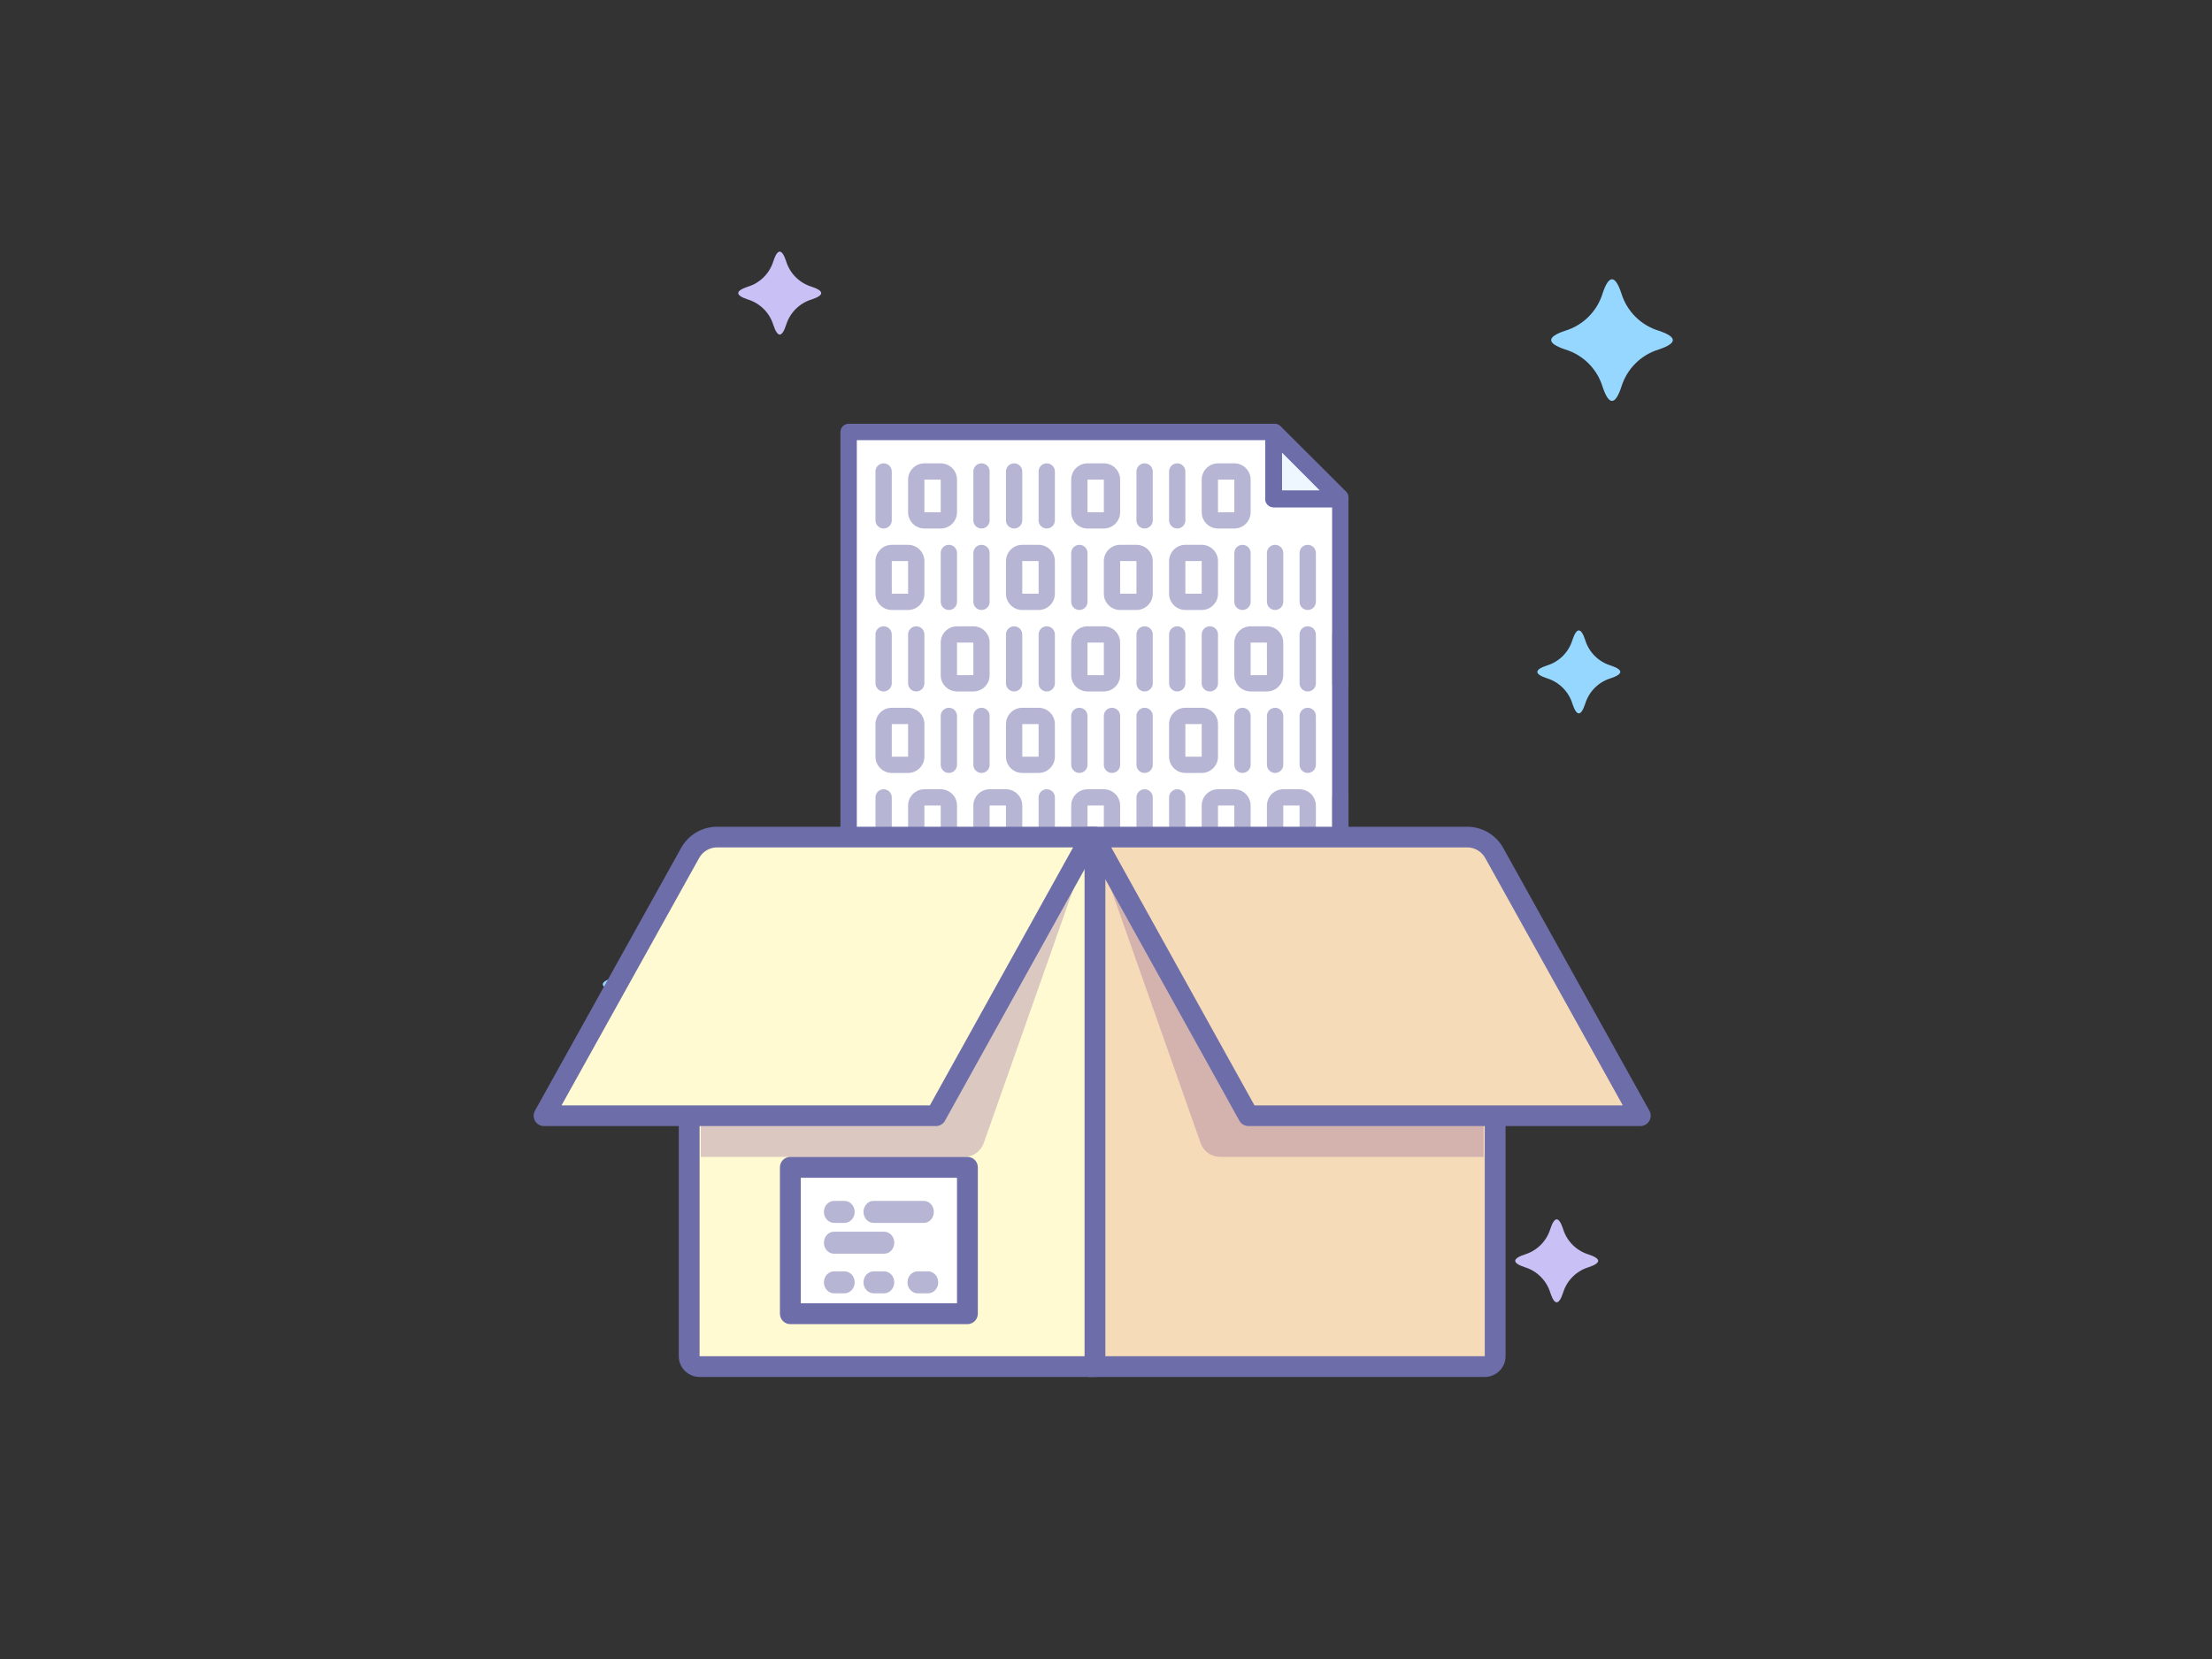 <?xml version="1.0" encoding="UTF-8"?>
<svg width="800px" height="600px" viewBox="0 0 800 600" version="1.1" xmlns="http://www.w3.org/2000/svg" xmlns:xlink="http://www.w3.org/1999/xlink">
    <rect x="0" y="0" width="800" height="600" fill="#333333" stroke="none"/>
    <title>Artboard</title>
    <g id="Artboard" stroke="none" stroke-width="1" fill="none" fill-rule="evenodd">
        <g id="package" transform="translate(166, 48)" fill-rule="nonzero">
            <path d="M420.385,58.077 C422.359,64.564 427.436,69.641 433.923,71.615 C440.692,73.872 440.692,76.128 433.923,78.385 C427.436,80.359 422.359,85.436 420.385,91.923 C418.128,98.692 415.872,98.692 413.615,91.923 C411.641,85.436 406.564,80.359 400.077,78.385 C393.308,76.128 393.308,73.872 400.077,71.615 C406.564,69.641 411.641,64.564 413.615,58.077 C415.872,51.308 418.128,51.308 420.385,58.077 Z" id="Path" fill="#96D7FF"></path>
            <path d="M118.308,46.462 C119.654,50.885 123.115,54.346 127.538,55.692 C132.154,57.231 132.154,58.769 127.538,60.308 C123.115,61.654 119.654,65.115 118.308,69.538 C116.769,74.154 115.231,74.154 113.692,69.538 C112.346,65.115 108.885,61.654 104.462,60.308 C99.846,58.769 99.846,57.231 104.462,55.692 C108.885,54.346 112.346,50.885 113.692,46.462 C115.231,41.846 116.769,41.846 118.308,46.462 Z" id="Path" fill="#C9C1F5"></path>
            <path d="M407.308,183.462 C408.654,187.885 412.115,191.346 416.538,192.692 C421.154,194.231 421.154,195.769 416.538,197.308 C412.115,198.654 408.654,202.115 407.308,206.538 C405.769,211.154 404.231,211.154 402.692,206.538 C401.346,202.115 397.885,198.654 393.462,197.308 C388.846,195.769 388.846,194.231 393.462,192.692 C397.885,191.346 401.346,187.885 402.692,183.462 C404.231,178.846 405.769,178.846 407.308,183.462 Z" id="Path" fill="#96D7FF"></path>
            <path d="M69.308,296.462 C70.654,300.885 74.115,304.346 78.538,305.692 C83.154,307.231 83.154,308.769 78.538,310.308 C74.115,311.654 70.654,315.115 69.308,319.538 C67.769,324.154 66.231,324.154 64.692,319.538 C63.346,315.115 59.885,311.654 55.462,310.308 C50.846,308.769 50.846,307.231 55.462,305.692 C59.885,304.346 63.346,300.885 64.692,296.462 C66.231,291.846 67.769,291.846 69.308,296.462 Z" id="Path" fill="#96D7FF"></path>
            <path d="M399.308,396.462 C400.654,400.885 404.115,404.346 408.538,405.692 C413.154,407.231 413.154,408.769 408.538,410.308 C404.115,411.654 400.654,415.115 399.308,419.538 C397.769,424.154 396.231,424.154 394.692,419.538 C393.346,415.115 389.885,411.654 385.462,410.308 C380.846,408.769 380.846,407.231 385.462,405.692 C389.885,404.346 393.346,400.885 394.692,396.462 C396.231,391.846 397.769,391.846 399.308,396.462 Z" id="Path" fill="#C9C1F5"></path>
            <g id="code" transform="translate(54, 56)">
                <polygon id="Path" fill="#FFFFFF" points="264.535 301.964 264.535 76.21 241.091 52.446 88.706 52.446 88.706 301.964"></polygon>
                <path d="M264.739,303.554 L86.918,303.554 C86.132,303.554 85.378,303.242 84.822,302.688 C84.266,302.133 83.954,301.381 83.954,300.597 L83.954,52.225 C83.954,51.44 84.266,50.688 84.822,50.134 C85.378,49.579 86.132,49.268 86.918,49.268 L241.03,49.268 C241.816,49.268 242.569,49.579 243.125,50.134 L266.835,73.789 C267.39,74.343 267.703,75.095 267.703,75.879 L267.703,300.597 C267.703,301.381 267.391,302.133 266.835,302.688 C266.279,303.242 265.525,303.554 264.739,303.554 L264.739,303.554 Z M89.882,297.64 L261.776,297.64 L261.776,77.103 L239.803,55.181 L89.882,55.181 L89.882,297.64 Z" id="Shape" fill="#6D6DAA"></path>
                <polygon id="Path" fill="#EEF6FF" points="266.119 77.875 242.358 77.875 242.358 54.036"></polygon>
                <path d="M264.693,79.464 L240.616,79.464 C239.818,79.464 239.052,79.146 238.487,78.58 C237.923,78.014 237.606,77.246 237.606,76.445 L237.606,52.287 C237.606,51.066 238.339,49.965 239.464,49.498 C240.589,49.03 241.883,49.289 242.744,50.152 L266.821,74.31 C267.682,75.173 267.94,76.472 267.474,77.6 C267.008,78.729 265.911,79.464 264.693,79.464 Z M243.626,73.425 L257.428,73.425 L243.626,59.577 L243.626,73.425 Z" id="Shape" fill="#6D6DAA"></path>
                <path d="M264.693,79.464 L240.616,79.464 C239.818,79.464 239.052,79.146 238.487,78.58 C237.923,78.014 237.606,77.246 237.606,76.445 L237.606,52.287 C237.606,51.066 238.339,49.965 239.464,49.498 C240.589,49.03 241.883,49.289 242.744,50.152 L266.821,74.31 C267.682,75.173 267.94,76.472 267.474,77.6 C267.008,78.729 265.911,79.464 264.693,79.464 Z M243.626,73.425 L257.428,73.425 L243.626,59.577 L243.626,73.425 Z" id="Shape" fill="#6D6DAA"></path>
                <g id="Group" opacity="0.5" transform="translate(96.626, 63.571)" fill="#6D6DAA">
                    <path d="M23.597,23.574 L17.698,23.574 C14.441,23.571 11.802,20.934 11.798,17.681 L11.798,5.894 C11.802,2.64 14.441,0.004 17.698,0 L23.597,0 C26.853,0.004 29.492,2.64 29.496,5.894 L29.496,17.681 C29.492,20.934 26.853,23.571 23.597,23.574 Z M17.698,5.894 L17.698,17.681 L23.6,17.681 L23.597,5.894 L17.698,5.894 Z" id="Shape"></path>
                    <path d="M2.95,23.574 C2.167,23.574 1.417,23.264 0.864,22.712 C0.31,22.159 -0,21.409 -9.98927065e-08,20.628 L-9.98927065e-08,2.947 C-9.98927065e-08,1.319 1.321,0 2.95,0 C4.579,0 5.899,1.319 5.899,2.947 L5.899,20.628 C5.899,21.409 5.589,22.159 5.035,22.712 C4.482,23.264 3.732,23.574 2.95,23.574 L2.95,23.574 Z" id="Path"></path>
                    <path d="M38.345,23.574 C37.562,23.574 36.812,23.264 36.259,22.712 C35.706,22.159 35.395,21.409 35.395,20.628 L35.395,2.947 C35.395,1.319 36.716,0 38.345,0 C39.974,0 41.294,1.319 41.294,2.947 L41.294,20.628 C41.295,21.409 40.984,22.159 40.431,22.712 C39.877,23.264 39.127,23.574 38.345,23.574 L38.345,23.574 Z" id="Path"></path>
                    <path d="M50.143,23.574 C49.361,23.574 48.61,23.264 48.057,22.712 C47.504,22.159 47.193,21.409 47.193,20.628 L47.193,2.947 C47.193,1.319 48.514,0 50.143,0 C51.772,0 53.093,1.319 53.093,2.947 L53.093,20.628 C53.093,21.409 52.782,22.159 52.229,22.712 C51.676,23.264 50.925,23.574 50.143,23.574 L50.143,23.574 Z" id="Path"></path>
                    <path d="M61.941,23.574 C61.159,23.574 60.409,23.264 59.856,22.712 C59.302,22.159 58.992,21.409 58.992,20.628 L58.992,2.947 C58.992,1.319 60.312,0 61.941,0 C63.57,0 64.891,1.319 64.891,2.947 L64.891,20.628 C64.891,21.409 64.581,22.159 64.027,22.712 C63.474,23.264 62.724,23.574 61.941,23.574 L61.941,23.574 Z" id="Path"></path>
                    <path d="M82.589,23.574 L76.689,23.574 C73.433,23.571 70.794,20.934 70.79,17.681 L70.79,5.894 C70.794,2.64 73.433,0.004 76.689,0 L82.589,0 C85.845,0.004 88.484,2.64 88.488,5.894 L88.488,17.681 C88.484,20.934 85.845,23.571 82.589,23.574 Z M76.689,5.894 L76.689,17.681 L82.592,17.681 L82.589,5.894 L76.689,5.894 Z" id="Shape"></path>
                    <path d="M97.337,23.574 C96.554,23.574 95.804,23.264 95.251,22.712 C94.697,22.159 94.387,21.409 94.387,20.628 L94.387,2.947 C94.387,1.319 95.708,0 97.337,0 C98.966,0 100.286,1.319 100.286,2.947 L100.286,20.628 C100.286,21.409 99.976,22.159 99.422,22.712 C98.869,23.264 98.119,23.574 97.337,23.574 L97.337,23.574 Z" id="Path"></path>
                    <path d="M11.798,53.042 L5.899,53.042 C2.643,53.039 0.004,50.402 0,47.149 L0,35.362 C0.004,32.108 2.643,29.472 5.899,29.468 L11.798,29.468 C15.055,29.472 17.694,32.108 17.698,35.362 L17.698,47.149 C17.694,50.402 15.055,53.039 11.798,53.042 L11.798,53.042 Z M5.899,35.362 L5.899,47.149 L11.801,47.149 L11.798,35.362 L5.899,35.362 Z" id="Shape"></path>
                    <path d="M26.546,53.042 C25.764,53.042 25.014,52.732 24.46,52.18 C23.907,51.627 23.597,50.877 23.597,50.096 L23.597,32.415 C23.597,30.787 24.917,29.468 26.546,29.468 C28.175,29.468 29.496,30.787 29.496,32.415 L29.496,50.096 C29.496,50.877 29.185,51.627 28.632,52.18 C28.079,52.732 27.329,53.042 26.546,53.042 L26.546,53.042 Z" id="Path"></path>
                    <path d="M73.74,53.042 C72.957,53.042 72.207,52.732 71.654,52.18 C71.101,51.627 70.79,50.877 70.79,50.096 L70.79,32.415 C70.79,30.787 72.111,29.468 73.74,29.468 C75.369,29.468 76.689,30.787 76.689,32.415 L76.689,50.096 C76.69,50.877 76.379,51.627 75.826,52.18 C75.273,52.732 74.522,53.042 73.74,53.042 L73.74,53.042 Z" id="Path"></path>
                    <path d="M58.992,53.042 L53.093,53.042 C49.836,53.039 47.197,50.402 47.193,47.149 L47.193,35.362 C47.197,32.108 49.836,29.472 53.093,29.468 L58.992,29.468 C62.248,29.472 64.887,32.108 64.891,35.362 L64.891,47.149 C64.887,50.402 62.248,53.039 58.992,53.042 L58.992,53.042 Z M53.093,35.362 L53.093,47.149 L58.995,47.149 L58.992,35.362 L53.093,35.362 Z" id="Shape"></path>
                    <path d="M94.387,53.042 L88.488,53.042 C85.231,53.039 82.592,50.402 82.589,47.149 L82.589,35.362 C82.592,32.108 85.231,29.472 88.488,29.468 L94.387,29.468 C97.643,29.472 100.282,32.108 100.286,35.362 L100.286,47.149 C100.282,50.402 97.643,53.039 94.387,53.042 L94.387,53.042 Z M88.488,35.362 L88.488,47.149 L94.39,47.149 L94.387,35.362 L88.488,35.362 Z" id="Shape"></path>
                    <path d="M38.345,53.042 C37.562,53.042 36.812,52.732 36.259,52.18 C35.706,51.627 35.395,50.877 35.395,50.096 L35.395,32.415 C35.395,30.787 36.716,29.468 38.345,29.468 C39.974,29.468 41.294,30.787 41.294,32.415 L41.294,50.096 C41.295,50.877 40.984,51.627 40.431,52.18 C39.877,52.732 39.127,53.042 38.345,53.042 L38.345,53.042 Z" id="Path"></path>
                    <path d="M2.95,82.51 C2.167,82.51 1.417,82.2 0.864,81.648 C0.31,81.095 -0,80.345 -9.98927065e-08,79.564 L-9.98927065e-08,61.883 C-9.98927065e-08,60.255 1.321,58.936 2.95,58.936 C4.579,58.936 5.899,60.255 5.899,61.883 L5.899,79.564 C5.899,80.345 5.589,81.095 5.035,81.648 C4.482,82.2 3.732,82.51 2.95,82.51 Z" id="Path"></path>
                    <path d="M14.748,82.51 C13.966,82.51 13.215,82.2 12.662,81.648 C12.109,81.095 11.798,80.345 11.798,79.564 L11.798,61.883 C11.798,60.255 13.119,58.936 14.748,58.936 C16.377,58.936 17.698,60.255 17.698,61.883 L17.698,79.564 C17.698,80.345 17.387,81.095 16.834,81.648 C16.281,82.2 15.53,82.51 14.748,82.51 L14.748,82.51 Z" id="Path"></path>
                    <path d="M61.941,82.51 C61.159,82.51 60.409,82.2 59.856,81.648 C59.302,81.095 58.992,80.345 58.992,79.564 L58.992,61.883 C58.992,60.255 60.312,58.936 61.941,58.936 C63.57,58.936 64.891,60.255 64.891,61.883 L64.891,79.564 C64.891,80.345 64.581,81.095 64.027,81.648 C63.474,82.2 62.724,82.51 61.941,82.51 Z" id="Path"></path>
                    <path d="M97.337,82.51 C96.554,82.51 95.804,82.2 95.251,81.648 C94.697,81.095 94.387,80.345 94.387,79.564 L94.387,61.883 C94.387,60.255 95.708,58.936 97.337,58.936 C98.966,58.936 100.286,60.255 100.286,61.883 L100.286,79.564 C100.286,80.345 99.976,81.095 99.422,81.648 C98.869,82.2 98.119,82.51 97.337,82.51 Z" id="Path"></path>
                    <path d="M35.395,82.51 L29.496,82.51 C26.239,82.507 23.6,79.87 23.597,76.617 L23.597,64.83 C23.6,61.576 26.239,58.94 29.496,58.936 L35.395,58.936 C38.652,58.94 41.291,61.576 41.294,64.83 L41.294,76.617 C41.291,79.87 38.652,82.507 35.395,82.51 Z M29.496,64.83 L29.496,76.617 L35.398,76.617 L35.395,64.83 L29.496,64.83 Z" id="Shape"></path>
                    <path d="M82.589,82.51 L76.689,82.51 C73.433,82.507 70.794,79.87 70.79,76.617 L70.79,64.83 C70.794,61.576 73.433,58.94 76.689,58.936 L82.589,58.936 C85.845,58.94 88.484,61.576 88.488,64.83 L88.488,76.617 C88.484,79.87 85.845,82.507 82.589,82.51 Z M76.689,64.83 L76.689,76.617 L82.592,76.617 L82.589,64.83 L76.689,64.83 Z" id="Shape"></path>
                    <path d="M50.143,82.51 C49.361,82.51 48.61,82.2 48.057,81.648 C47.504,81.095 47.193,80.345 47.193,79.564 L47.193,61.883 C47.193,60.255 48.514,58.936 50.143,58.936 C51.772,58.936 53.093,60.255 53.093,61.883 L53.093,79.564 C53.093,80.345 52.782,81.095 52.229,81.648 C51.676,82.2 50.925,82.51 50.143,82.51 Z" id="Path"></path>
                    <path d="M129.782,23.574 L123.883,23.574 C120.626,23.571 117.987,20.934 117.984,17.681 L117.984,5.894 C117.987,2.64 120.626,0.004 123.883,0 L129.782,0 C133.039,0.004 135.678,2.64 135.681,5.894 L135.681,17.681 C135.678,20.934 133.039,23.571 129.782,23.574 Z M123.883,5.894 L123.883,17.681 L129.785,17.681 L129.782,5.894 L123.883,5.894 Z" id="Shape"></path>
                    <path d="M109.135,23.574 C108.353,23.574 107.602,23.264 107.049,22.712 C106.496,22.159 106.185,21.409 106.185,20.628 L106.185,2.947 C106.185,1.319 107.506,0 109.135,0 C110.764,0 112.085,1.319 112.085,2.947 L112.085,20.628 C112.085,21.409 111.774,22.159 111.221,22.712 C110.668,23.264 109.917,23.574 109.135,23.574 L109.135,23.574 Z" id="Path"></path>
                    <path d="M117.984,53.042 L112.085,53.042 C108.828,53.039 106.189,50.402 106.185,47.149 L106.185,35.362 C106.189,32.108 108.828,29.472 112.085,29.468 L117.984,29.468 C121.24,29.472 123.879,32.108 123.883,35.362 L123.883,47.149 C123.879,50.402 121.24,53.039 117.984,53.042 L117.984,53.042 Z M112.085,35.362 L112.085,47.149 L117.987,47.149 L117.984,35.362 L112.085,35.362 Z" id="Shape"></path>
                    <path d="M132.732,53.042 C131.949,53.042 131.199,52.732 130.646,52.18 C130.093,51.627 129.782,50.877 129.782,50.096 L129.782,32.415 C129.782,30.787 131.103,29.468 132.732,29.468 C134.361,29.468 135.681,30.787 135.681,32.415 L135.681,50.096 C135.681,50.877 135.371,51.627 134.818,52.18 C134.264,52.732 133.514,53.042 132.732,53.042 L132.732,53.042 Z" id="Path"></path>
                    <path d="M144.53,53.042 C143.748,53.042 142.997,52.732 142.444,52.18 C141.891,51.627 141.58,50.877 141.58,50.096 L141.58,32.415 C141.58,30.787 142.901,29.468 144.53,29.468 C146.159,29.468 147.48,30.787 147.48,32.415 L147.48,50.096 C147.48,50.877 147.169,51.627 146.616,52.18 C146.063,52.732 145.312,53.042 144.53,53.042 L144.53,53.042 Z" id="Path"></path>
                    <path d="M156.328,53.042 C155.546,53.042 154.796,52.732 154.243,52.18 C153.689,51.627 153.379,50.877 153.379,50.096 L153.379,32.415 C153.379,30.787 154.699,29.468 156.328,29.468 C157.957,29.468 159.278,30.787 159.278,32.415 L159.278,50.096 C159.278,50.877 158.968,51.627 158.414,52.18 C157.861,52.732 157.111,53.042 156.328,53.042 L156.328,53.042 Z" id="Path"></path>
                    <path d="M109.135,82.51 C108.353,82.51 107.602,82.2 107.049,81.648 C106.496,81.095 106.185,80.345 106.185,79.564 L106.185,61.883 C106.185,60.255 107.506,58.936 109.135,58.936 C110.764,58.936 112.085,60.255 112.085,61.883 L112.085,79.564 C112.085,80.345 111.774,81.095 111.221,81.648 C110.668,82.2 109.917,82.51 109.135,82.51 Z" id="Path"></path>
                    <path d="M120.933,82.51 C120.151,82.51 119.401,82.2 118.847,81.648 C118.294,81.095 117.984,80.345 117.984,79.564 L117.984,61.883 C117.984,60.255 119.304,58.936 120.933,58.936 C122.562,58.936 123.883,60.255 123.883,61.883 L123.883,79.564 C123.883,80.345 123.572,81.095 123.019,81.648 C122.466,82.2 121.716,82.51 120.933,82.51 Z" id="Path"></path>
                    <path d="M168.127,82.51 C167.344,82.51 166.594,82.2 166.041,81.648 C165.488,81.095 165.177,80.345 165.177,79.564 L165.177,61.883 C165.177,60.255 166.498,58.936 168.127,58.936 C169.756,58.936 171.076,60.255 171.076,61.883 L171.076,79.564 C171.077,80.345 170.766,81.095 170.213,81.648 C169.66,82.2 168.909,82.51 168.127,82.51 Z" id="Path"></path>
                    <path d="M141.58,82.51 L135.681,82.51 C132.425,82.507 129.786,79.87 129.782,76.617 L129.782,64.83 C129.786,61.576 132.425,58.94 135.681,58.936 L141.58,58.936 C144.837,58.94 147.476,61.576 147.48,64.83 L147.48,76.617 C147.476,79.87 144.837,82.507 141.58,82.51 Z M135.681,64.83 L135.681,76.617 L141.583,76.617 L141.58,64.83 L135.681,64.83 Z" id="Shape"></path>
                    <path d="M156.328,82.51 C155.546,82.51 154.796,82.2 154.243,81.648 C153.689,81.095 153.379,80.345 153.379,79.564 L153.379,61.883 C153.379,60.255 154.699,58.936 156.328,58.936 C157.957,58.936 159.278,60.255 159.278,61.883 L159.278,79.564 C159.278,80.345 158.968,81.095 158.414,81.648 C157.861,82.2 157.111,82.51 156.328,82.51 Z" id="Path"></path>
                    <path d="M156.328,111.978 C155.546,111.978 154.796,111.668 154.243,111.116 C153.689,110.563 153.379,109.813 153.379,109.032 L153.379,91.351 C153.379,89.723 154.699,88.404 156.328,88.404 C157.957,88.404 159.278,89.723 159.278,91.351 L159.278,109.032 C159.278,109.813 158.968,110.563 158.414,111.116 C157.861,111.668 157.111,111.978 156.328,111.978 Z" id="Path"></path>
                    <path d="M144.53,111.978 C143.748,111.978 142.997,111.668 142.444,111.116 C141.891,110.563 141.58,109.813 141.58,109.032 L141.58,91.351 C141.58,89.723 142.901,88.404 144.53,88.404 C146.159,88.404 147.48,89.723 147.48,91.351 L147.48,109.032 C147.48,109.813 147.169,110.563 146.616,111.116 C146.063,111.668 145.312,111.978 144.53,111.978 L144.53,111.978 Z" id="Path"></path>
                    <path d="M168.127,141.446 C167.344,141.446 166.594,141.136 166.041,140.584 C165.488,140.031 165.177,139.281 165.177,138.5 L165.177,120.819 C165.177,119.191 166.498,117.872 168.127,117.872 C169.756,117.872 171.076,119.191 171.076,120.819 L171.076,138.5 C171.077,139.281 170.766,140.031 170.213,140.584 C169.66,141.136 168.909,141.446 168.127,141.446 Z" id="Path"></path>
                    <path d="M153.379,141.446 L147.48,141.446 C144.223,141.443 141.584,138.806 141.58,135.553 L141.58,123.766 C141.584,120.512 144.223,117.876 147.48,117.872 L153.379,117.872 C156.635,117.876 159.274,120.512 159.278,123.766 L159.278,135.553 C159.274,138.806 156.635,141.443 153.379,141.446 L153.379,141.446 Z M147.48,123.766 L147.48,135.553 L153.379,135.553 L153.379,123.766 L147.48,123.766 Z" id="Shape"></path>
                    <path d="M117.984,111.978 L112.085,111.978 C108.828,111.975 106.189,109.338 106.185,106.085 L106.185,94.298 C106.189,91.044 108.828,88.408 112.085,88.404 L117.984,88.404 C121.24,88.408 123.879,91.044 123.883,94.298 L123.883,106.085 C123.879,109.338 121.24,111.975 117.984,111.978 Z M112.085,94.298 L112.085,106.085 L117.984,106.085 L117.984,94.298 L112.085,94.298 Z" id="Shape"></path>
                    <path d="M132.732,111.978 C131.949,111.978 131.199,111.668 130.646,111.116 C130.093,110.563 129.782,109.813 129.782,109.032 L129.782,91.351 C129.782,89.723 131.103,88.404 132.732,88.404 C134.361,88.404 135.681,89.723 135.681,91.351 L135.681,109.032 C135.681,109.813 135.371,110.563 134.818,111.116 C134.264,111.668 133.514,111.978 132.732,111.978 Z" id="Path"></path>
                    <path d="M97.337,111.978 C96.554,111.978 95.804,111.668 95.251,111.116 C94.697,110.563 94.387,109.813 94.387,109.032 L94.387,91.351 C94.387,89.723 95.708,88.404 97.337,88.404 C98.966,88.404 100.286,89.723 100.286,91.351 L100.286,109.032 C100.286,109.813 99.976,110.563 99.422,111.116 C98.869,111.668 98.119,111.978 97.337,111.978 Z" id="Path"></path>
                    <path d="M85.538,111.978 C84.756,111.978 84.005,111.668 83.452,111.116 C82.899,110.563 82.588,109.813 82.589,109.032 L82.589,91.351 C82.589,89.723 83.909,88.404 85.538,88.404 C87.167,88.404 88.488,89.723 88.488,91.351 L88.488,109.032 C88.488,109.813 88.177,110.563 87.624,111.116 C87.071,111.668 86.321,111.978 85.538,111.978 Z" id="Path"></path>
                    <path d="M73.74,111.978 C72.957,111.978 72.207,111.668 71.654,111.116 C71.101,110.563 70.79,109.813 70.79,109.032 L70.79,91.351 C70.79,89.723 72.111,88.404 73.74,88.404 C75.369,88.404 76.689,89.723 76.689,91.351 L76.689,109.032 C76.69,109.813 76.379,110.563 75.826,111.116 C75.273,111.668 74.522,111.978 73.74,111.978 L73.74,111.978 Z" id="Path"></path>
                    <path d="M58.992,111.978 L53.093,111.978 C49.836,111.975 47.197,109.338 47.193,106.085 L47.193,94.298 C47.197,91.044 49.836,88.408 53.093,88.404 L58.992,88.404 C62.248,88.408 64.887,91.044 64.891,94.298 L64.891,106.085 C64.887,109.338 62.248,111.975 58.992,111.978 L58.992,111.978 Z M53.093,94.298 L53.093,106.085 L58.992,106.085 L58.992,94.298 L53.093,94.298 Z" id="Shape"></path>
                    <path d="M38.345,111.978 C37.562,111.978 36.812,111.668 36.259,111.116 C35.706,110.563 35.395,109.813 35.395,109.032 L35.395,91.351 C35.395,89.723 36.716,88.404 38.345,88.404 C39.974,88.404 41.294,89.723 41.294,91.351 L41.294,109.032 C41.295,109.813 40.984,110.563 40.431,111.116 C39.877,111.668 39.127,111.978 38.345,111.978 Z" id="Path"></path>
                    <path d="M129.782,141.446 L123.883,141.446 C120.626,141.443 117.987,138.806 117.984,135.553 L117.984,123.766 C117.987,120.512 120.626,117.876 123.883,117.872 L129.782,117.872 C133.039,117.876 135.678,120.512 135.681,123.766 L135.681,135.553 C135.678,138.806 133.039,141.443 129.782,141.446 Z M123.883,123.766 L123.883,135.553 L129.782,135.553 L129.782,123.766 L123.883,123.766 Z" id="Shape"></path>
                    <path d="M109.135,141.446 C108.353,141.446 107.602,141.136 107.049,140.584 C106.496,140.031 106.185,139.281 106.185,138.5 L106.185,120.819 C106.185,119.191 107.506,117.872 109.135,117.872 C110.764,117.872 112.085,119.191 112.085,120.819 L112.085,138.5 C112.085,139.281 111.774,140.031 111.221,140.584 C110.668,141.136 109.917,141.446 109.135,141.446 Z" id="Path"></path>
                    <path d="M61.941,141.446 C61.159,141.446 60.409,141.136 59.856,140.584 C59.302,140.031 58.992,139.281 58.992,138.5 L58.992,120.819 C58.992,119.191 60.312,117.872 61.941,117.872 C63.57,117.872 64.891,119.191 64.891,120.819 L64.891,138.5 C64.891,139.281 64.581,140.031 64.027,140.584 C63.474,141.136 62.724,141.446 61.941,141.446 Z" id="Path"></path>
                    <path d="M82.589,141.446 L76.689,141.446 C73.433,141.443 70.794,138.806 70.79,135.553 L70.79,123.766 C70.794,120.512 73.433,117.876 76.689,117.872 L82.589,117.872 C85.845,117.876 88.484,120.512 88.488,123.766 L88.488,135.553 C88.484,138.806 85.845,141.443 82.589,141.446 Z M76.689,123.766 L76.689,135.553 L82.589,135.553 L82.589,123.766 L76.689,123.766 Z" id="Shape"></path>
                    <path d="M47.193,141.446 L41.294,141.446 C38.038,141.443 35.399,138.806 35.395,135.553 L35.395,123.766 C35.399,120.512 38.038,117.876 41.294,117.872 L47.193,117.872 C50.45,117.876 53.089,120.512 53.093,123.766 L53.093,135.553 C53.089,138.806 50.45,141.443 47.193,141.446 Z M41.294,123.766 L41.294,135.553 L47.193,135.553 L47.193,123.766 L41.294,123.766 Z" id="Shape"></path>
                    <path d="M97.337,141.446 C96.554,141.446 95.804,141.136 95.251,140.584 C94.697,140.031 94.387,139.281 94.387,138.5 L94.387,120.819 C94.387,119.191 95.708,117.872 97.337,117.872 C98.966,117.872 100.286,119.191 100.286,120.819 L100.286,138.5 C100.286,139.281 99.976,140.031 99.422,140.584 C98.869,141.136 98.119,141.446 97.337,141.446 Z" id="Path"></path>
                    <path d="M11.798,111.978 L5.899,111.978 C2.643,111.975 0.004,109.338 0,106.085 L0,94.298 C0.004,91.044 2.643,88.408 5.899,88.404 L11.798,88.404 C15.055,88.408 17.694,91.044 17.698,94.298 L17.698,106.085 C17.694,109.338 15.055,111.975 11.798,111.978 Z M5.899,94.298 L5.899,106.085 L11.798,106.085 L11.798,94.298 L5.899,94.298 Z" id="Shape"></path>
                    <path d="M26.546,111.978 C25.764,111.978 25.014,111.668 24.46,111.116 C23.907,110.563 23.597,109.813 23.597,109.032 L23.597,91.351 C23.597,89.723 24.917,88.404 26.546,88.404 C28.175,88.404 29.496,89.723 29.496,91.351 L29.496,109.032 C29.496,109.813 29.185,110.563 28.632,111.116 C28.079,111.668 27.329,111.978 26.546,111.978 Z" id="Path"></path>
                    <path d="M23.597,141.446 L17.698,141.446 C14.441,141.443 11.802,138.806 11.798,135.553 L11.798,123.766 C11.802,120.512 14.441,117.876 17.698,117.872 L23.597,117.872 C26.853,117.876 29.492,120.512 29.496,123.766 L29.496,135.553 C29.492,138.806 26.853,141.443 23.597,141.446 Z M17.698,123.766 L17.698,135.553 L23.597,135.553 L23.597,123.766 L17.698,123.766 Z" id="Shape"></path>
                    <path d="M2.95,141.446 C2.167,141.446 1.417,141.136 0.864,140.584 C0.31,140.031 -0,139.281 -9.98927065e-08,138.5 L-9.98927065e-08,120.819 C-9.98927065e-08,119.191 1.321,117.872 2.95,117.872 C4.579,117.872 5.899,119.191 5.899,120.819 L5.899,138.5 C5.899,139.281 5.589,140.031 5.035,140.584 C4.482,141.136 3.732,141.446 2.95,141.446 Z" id="Path"></path>
                </g>
                <g id="Group" opacity="0.5" transform="translate(96.626, 209.786)" fill="#6D6DAA">
                    <path d="M11.798,23.612 L5.899,23.612 C2.643,23.609 0.004,20.968 0,17.709 L0,5.903 C0.004,2.644 2.643,0.004 5.899,0 L11.798,0 C15.055,0.004 17.694,2.644 17.698,5.903 L17.698,17.709 C17.694,20.968 15.055,23.609 11.798,23.612 Z M5.899,5.903 L5.899,17.709 L11.801,17.709 L11.798,5.903 L5.899,5.903 Z" id="Shape"></path>
                    <path d="M26.546,23.612 C25.764,23.612 25.014,23.302 24.46,22.748 C23.907,22.194 23.597,21.444 23.597,20.661 L23.597,2.952 C23.597,1.321 24.917,0 26.546,0 C28.175,0 29.496,1.321 29.496,2.952 L29.496,20.661 C29.496,21.444 29.185,22.194 28.632,22.748 C28.079,23.302 27.329,23.612 26.546,23.612 L26.546,23.612 Z" id="Path"></path>
                    <path d="M2.95,53.128 C2.167,53.128 1.417,52.817 0.864,52.263 C0.31,51.71 -0,50.959 -9.98927065e-08,50.176 L-9.98927065e-08,32.467 C-9.98927065e-08,30.837 1.321,29.515 2.95,29.515 C4.579,29.515 5.899,30.837 5.899,32.467 L5.899,50.176 C5.899,50.959 5.589,51.71 5.035,52.263 C4.482,52.817 3.732,53.128 2.95,53.128 L2.95,53.128 Z" id="Path"></path>
                    <path d="M23.597,53.128 L17.698,53.128 C14.441,53.124 11.802,50.483 11.798,47.224 L11.798,35.418 C11.802,32.16 14.441,29.519 17.698,29.515 L23.597,29.515 C26.853,29.519 29.492,32.16 29.496,35.418 L29.496,47.224 C29.492,50.483 26.853,53.124 23.597,53.128 Z M17.698,35.418 L17.698,47.224 L23.6,47.224 L23.597,35.418 L17.698,35.418 Z" id="Shape"></path>
                    <path d="M26.546,82.643 C25.764,82.643 25.014,82.332 24.46,81.779 C23.907,81.225 23.597,80.474 23.597,79.691 L23.597,61.982 C23.597,60.352 24.917,59.031 26.546,59.031 C28.175,59.031 29.496,60.352 29.496,61.982 L29.496,79.691 C29.496,80.474 29.185,81.225 28.632,81.779 C28.079,82.332 27.329,82.643 26.546,82.643 L26.546,82.643 Z" id="Path"></path>
                    <path d="M11.798,82.643 L5.899,82.643 C2.643,82.639 0.004,79.998 0,76.74 L0,64.934 C0.004,61.675 2.643,59.034 5.899,59.031 L11.798,59.031 C15.055,59.034 17.694,61.675 17.698,64.934 L17.698,76.74 C17.694,79.998 15.055,82.639 11.798,82.643 Z M5.899,64.934 L5.899,76.74 L11.801,76.74 L11.798,64.934 L5.899,64.934 Z" id="Shape"></path>
                    <path d="M58.992,23.612 L53.093,23.612 C49.836,23.609 47.197,20.968 47.193,17.709 L47.193,5.903 C47.197,2.644 49.836,0.004 53.093,0 L58.992,0 C62.248,0.004 64.887,2.644 64.891,5.903 L64.891,17.709 C64.887,20.968 62.248,23.609 58.992,23.612 L58.992,23.612 Z M53.093,5.903 L53.093,17.709 L58.995,17.709 L58.992,5.903 L53.093,5.903 Z" id="Shape"></path>
                    <path d="M38.345,23.612 C37.562,23.612 36.812,23.302 36.259,22.748 C35.706,22.194 35.395,21.444 35.395,20.661 L35.395,2.952 C35.395,1.321 36.716,0 38.345,0 C39.974,0 41.294,1.321 41.294,2.952 L41.294,20.661 C41.295,21.444 40.984,22.194 40.431,22.748 C39.877,23.302 39.127,23.612 38.345,23.612 L38.345,23.612 Z" id="Path"></path>
                    <path d="M73.74,23.612 C72.957,23.612 72.207,23.302 71.654,22.748 C71.101,22.194 70.79,21.444 70.79,20.661 L70.79,2.952 C70.79,1.321 72.111,0 73.74,0 C75.369,0 76.689,1.321 76.689,2.952 L76.689,20.661 C76.69,21.444 76.379,22.194 75.826,22.748 C75.273,23.302 74.522,23.612 73.74,23.612 L73.74,23.612 Z" id="Path"></path>
                    <path d="M85.538,23.612 C84.756,23.612 84.005,23.302 83.452,22.748 C82.899,22.194 82.588,21.444 82.589,20.661 L82.589,2.952 C82.589,1.321 83.909,0 85.538,0 C87.167,0 88.488,1.321 88.488,2.952 L88.488,20.661 C88.488,21.444 88.177,22.194 87.624,22.748 C87.071,23.302 86.321,23.612 85.538,23.612 L85.538,23.612 Z" id="Path"></path>
                    <path d="M97.337,23.612 C96.554,23.612 95.804,23.302 95.251,22.748 C94.697,22.194 94.387,21.444 94.387,20.661 L94.387,2.952 C94.387,1.321 95.708,0 97.337,0 C98.966,0 100.286,1.321 100.286,2.952 L100.286,20.661 C100.286,21.444 99.976,22.194 99.422,22.748 C98.869,23.302 98.119,23.612 97.337,23.612 L97.337,23.612 Z" id="Path"></path>
                    <path d="M117.984,23.612 L112.085,23.612 C108.828,23.609 106.189,20.968 106.185,17.709 L106.185,5.903 C106.189,2.644 108.828,0.004 112.085,0 L117.984,0 C121.24,0.004 123.879,2.644 123.883,5.903 L123.883,17.709 C123.879,20.968 121.24,23.609 117.984,23.612 Z M112.085,5.903 L112.085,17.709 L117.987,17.709 L117.984,5.903 L112.085,5.903 Z" id="Shape"></path>
                    <path d="M132.732,23.612 C131.949,23.612 131.199,23.302 130.646,22.748 C130.093,22.194 129.782,21.444 129.782,20.661 L129.782,2.952 C129.782,1.321 131.103,0 132.732,0 C134.361,0 135.681,1.321 135.681,2.952 L135.681,20.661 C135.681,21.444 135.371,22.194 134.818,22.748 C134.264,23.302 133.514,23.612 132.732,23.612 L132.732,23.612 Z" id="Path"></path>
                    <path d="M47.193,53.128 L41.294,53.128 C38.038,53.124 35.399,50.483 35.395,47.224 L35.395,35.418 C35.399,32.16 38.038,29.519 41.294,29.515 L47.193,29.515 C50.45,29.519 53.089,32.16 53.093,35.418 L53.093,47.224 C53.089,50.483 50.45,53.124 47.193,53.128 Z M41.294,35.418 L41.294,47.224 L47.196,47.224 L47.193,35.418 L41.294,35.418 Z" id="Shape"></path>
                    <path d="M61.941,53.128 C61.159,53.128 60.409,52.817 59.856,52.263 C59.302,51.71 58.992,50.959 58.992,50.176 L58.992,32.467 C58.992,30.837 60.312,29.515 61.941,29.515 C63.57,29.515 64.891,30.837 64.891,32.467 L64.891,50.176 C64.891,50.959 64.581,51.71 64.027,52.263 C63.474,52.817 62.724,53.128 61.941,53.128 L61.941,53.128 Z" id="Path"></path>
                    <path d="M109.135,53.128 C108.353,53.128 107.602,52.817 107.049,52.263 C106.496,51.71 106.185,50.959 106.185,50.176 L106.185,32.467 C106.185,30.837 107.506,29.515 109.135,29.515 C110.764,29.515 112.085,30.837 112.085,32.467 L112.085,50.176 C112.085,50.959 111.774,51.71 111.221,52.263 C110.668,52.817 109.917,53.128 109.135,53.128 L109.135,53.128 Z" id="Path"></path>
                    <path d="M94.387,53.128 L88.488,53.128 C85.231,53.124 82.592,50.483 82.589,47.224 L82.589,35.418 C82.592,32.16 85.231,29.519 88.488,29.515 L94.387,29.515 C97.643,29.519 100.282,32.16 100.286,35.418 L100.286,47.224 C100.282,50.483 97.643,53.124 94.387,53.128 Z M88.488,35.418 L88.488,47.224 L94.39,47.224 L94.387,35.418 L88.488,35.418 Z" id="Shape"></path>
                    <path d="M129.782,53.128 L123.883,53.128 C120.626,53.124 117.987,50.483 117.984,47.224 L117.984,35.418 C117.987,32.16 120.626,29.519 123.883,29.515 L129.782,29.515 C133.039,29.519 135.678,32.16 135.681,35.418 L135.681,47.224 C135.678,50.483 133.039,53.124 129.782,53.128 Z M123.883,35.418 L123.883,47.224 L129.785,47.224 L129.782,35.418 L123.883,35.418 Z" id="Shape"></path>
                    <path d="M73.74,53.128 C72.957,53.128 72.207,52.817 71.654,52.263 C71.101,51.71 70.79,50.959 70.79,50.176 L70.79,32.467 C70.79,30.837 72.111,29.515 73.74,29.515 C75.369,29.515 76.689,30.837 76.689,32.467 L76.689,50.176 C76.69,50.959 76.379,51.71 75.826,52.263 C75.273,52.817 74.522,53.128 73.74,53.128 L73.74,53.128 Z" id="Path"></path>
                    <path d="M38.345,82.643 C37.562,82.643 36.812,82.332 36.259,81.779 C35.706,81.225 35.395,80.474 35.395,79.691 L35.395,61.982 C35.395,60.352 36.716,59.031 38.345,59.031 C39.974,59.031 41.294,60.352 41.294,61.982 L41.294,79.691 C41.295,80.474 40.984,81.225 40.431,81.779 C39.877,82.332 39.127,82.643 38.345,82.643 L38.345,82.643 Z" id="Path"></path>
                    <path d="M50.143,82.643 C49.361,82.643 48.61,82.332 48.057,81.779 C47.504,81.225 47.193,80.474 47.193,79.691 L47.193,61.982 C47.193,60.352 48.514,59.031 50.143,59.031 C51.772,59.031 53.093,60.352 53.093,61.982 L53.093,79.691 C53.093,80.474 52.782,81.225 52.229,81.779 C51.676,82.332 50.925,82.643 50.143,82.643 L50.143,82.643 Z" id="Path"></path>
                    <path d="M97.337,82.643 C96.554,82.643 95.804,82.332 95.251,81.779 C94.697,81.225 94.387,80.474 94.387,79.691 L94.387,61.982 C94.387,60.352 95.708,59.031 97.337,59.031 C98.966,59.031 100.286,60.352 100.286,61.982 L100.286,79.691 C100.286,80.474 99.976,81.225 99.422,81.779 C98.869,82.332 98.119,82.643 97.337,82.643 L97.337,82.643 Z" id="Path"></path>
                    <path d="M132.732,82.643 C131.949,82.643 131.199,82.332 130.646,81.779 C130.093,81.225 129.782,80.474 129.782,79.691 L129.782,61.982 C129.782,60.352 131.103,59.031 132.732,59.031 C134.361,59.031 135.681,60.352 135.681,61.982 L135.681,79.691 C135.681,80.474 135.371,81.225 134.818,81.779 C134.264,82.332 133.514,82.643 132.732,82.643 L132.732,82.643 Z" id="Path"></path>
                    <path d="M70.79,82.643 L64.891,82.643 C61.635,82.639 58.996,79.998 58.992,76.74 L58.992,64.934 C58.996,61.675 61.635,59.034 64.891,59.031 L70.79,59.031 C74.047,59.034 76.686,61.675 76.689,64.934 L76.689,76.74 C76.686,79.998 74.047,82.639 70.79,82.643 Z M64.891,64.934 L64.891,76.74 L70.793,76.74 L70.79,64.934 L64.891,64.934 Z" id="Shape"></path>
                    <path d="M117.984,82.643 L112.085,82.643 C108.828,82.639 106.189,79.998 106.185,76.74 L106.185,64.934 C106.189,61.675 108.828,59.034 112.085,59.031 L117.984,59.031 C121.24,59.034 123.879,61.675 123.883,64.934 L123.883,76.74 C123.879,79.998 121.24,82.639 117.984,82.643 Z M112.085,64.934 L112.085,76.74 L117.987,76.74 L117.984,64.934 L112.085,64.934 Z" id="Shape"></path>
                    <path d="M85.538,82.643 C84.756,82.643 84.005,82.332 83.452,81.779 C82.899,81.225 82.588,80.474 82.589,79.691 L82.589,61.982 C82.589,60.352 83.909,59.031 85.538,59.031 C87.167,59.031 88.488,60.352 88.488,61.982 L88.488,79.691 C88.488,80.474 88.177,81.225 87.624,81.779 C87.071,82.332 86.321,82.643 85.538,82.643 L85.538,82.643 Z" id="Path"></path>
                    <path d="M156.328,23.612 C155.546,23.612 154.796,23.302 154.243,22.748 C153.689,22.194 153.379,21.444 153.379,20.661 L153.379,2.952 C153.379,1.321 154.699,0 156.328,0 C157.957,0 159.278,1.321 159.278,2.952 L159.278,20.661 C159.278,21.444 158.968,22.194 158.414,22.748 C157.861,23.302 157.111,23.612 156.328,23.612 L156.328,23.612 Z" id="Path"></path>
                    <path d="M144.53,23.612 C143.748,23.612 142.997,23.302 142.444,22.748 C141.891,22.194 141.58,21.444 141.58,20.661 L141.58,2.952 C141.58,1.321 142.901,0 144.53,0 C146.159,0 147.48,1.321 147.48,2.952 L147.48,20.661 C147.48,21.444 147.169,22.194 146.616,22.748 C146.063,23.302 145.312,23.612 144.53,23.612 L144.53,23.612 Z" id="Path"></path>
                    <path d="M153.379,53.128 L147.48,53.128 C144.223,53.124 141.584,50.483 141.58,47.224 L141.58,35.418 C141.584,32.16 144.223,29.519 147.48,29.515 L153.379,29.515 C156.635,29.519 159.274,32.16 159.278,35.418 L159.278,47.224 C159.274,50.483 156.635,53.124 153.379,53.128 L153.379,53.128 Z M147.48,35.418 L147.48,47.224 L153.382,47.224 L153.379,35.418 L147.48,35.418 Z" id="Shape"></path>
                    <path d="M168.127,53.128 C167.344,53.128 166.594,52.817 166.041,52.263 C165.488,51.71 165.177,50.959 165.177,50.176 L165.177,32.467 C165.177,30.837 166.498,29.515 168.127,29.515 C169.756,29.515 171.076,30.837 171.076,32.467 L171.076,50.176 C171.077,50.959 170.766,51.71 170.213,52.263 C169.66,52.817 168.909,53.128 168.127,53.128 L168.127,53.128 Z" id="Path"></path>
                    <path d="M144.53,82.643 C143.748,82.643 142.997,82.332 142.444,81.779 C141.891,81.225 141.58,80.474 141.58,79.691 L141.58,61.982 C141.58,60.352 142.901,59.031 144.53,59.031 C146.159,59.031 147.48,60.352 147.48,61.982 L147.48,79.691 C147.48,80.474 147.169,81.225 146.616,81.779 C146.063,82.332 145.312,82.643 144.53,82.643 L144.53,82.643 Z" id="Path"></path>
                    <path d="M156.328,82.643 C155.546,82.643 154.796,82.332 154.243,81.779 C153.689,81.225 153.379,80.474 153.379,79.691 L153.379,61.982 C153.379,60.352 154.699,59.031 156.328,59.031 C157.957,59.031 159.278,60.352 159.278,61.982 L159.278,79.691 C159.278,80.474 158.968,81.225 158.414,81.779 C157.861,82.332 157.111,82.643 156.328,82.643 L156.328,82.643 Z" id="Path"></path>
                    <path d="M168.127,82.643 C167.344,82.643 166.594,82.332 166.041,81.779 C165.488,81.225 165.177,80.474 165.177,79.691 L165.177,61.982 C165.177,60.352 166.498,59.031 168.127,59.031 C169.756,59.031 171.076,60.352 171.076,61.982 L171.076,79.691 C171.077,80.474 170.766,81.225 170.213,81.779 C169.66,82.332 168.909,82.643 168.127,82.643 L168.127,82.643 Z" id="Path"></path>
                </g>
            </g>
            <g id="box" transform="translate(27, 251)">
                <path d="M202,194.224 L344.579,194.224 C346.651,194.224 348.331,192.547 348.331,190.478 L348.331,29.405 L202,3.184 L202,194.224 Z" id="Path" fill="#F5DBB8"></path>
                <path d="M343.986,199 L200.991,199 C198.913,199 197.228,197.319 197.228,195.245 L197.228,3.755 C197.228,2.643 197.722,1.588 198.577,0.875 C199.432,0.161 200.56,-0.137 201.657,0.059 L348.414,26.342 C350.207,26.663 351.512,28.22 351.512,30.038 L351.512,191.491 C351.508,195.636 348.141,198.996 343.986,199 L343.986,199 Z M204.754,191.491 L343.986,191.491 L343.986,33.179 L204.754,8.243 L204.754,191.491 Z" id="Shape" fill="#6D6DAA"></path>
                <path d="M59.421,194.224 L202,194.224 L202,3.184 L55.669,29.405 L55.669,190.478 C55.669,192.547 57.349,194.224 59.421,194.224 Z" id="Path" fill="#FFFAD1"></path>
                <path d="M203.009,199 L60.014,199 C55.859,198.996 52.492,195.636 52.488,191.491 L52.488,30.038 C52.488,28.22 53.793,26.663 55.586,26.342 L202.344,0.059 C203.44,-0.137 204.568,0.161 205.423,0.875 C206.278,1.588 206.772,2.643 206.772,3.755 L206.772,195.245 C206.772,197.319 205.087,199 203.009,199 Z M60.014,33.179 L60.014,191.491 L199.246,191.491 L199.246,8.243 L60.014,33.179 Z" id="Shape" fill="#6D6DAA"></path>
                <path d="M60.441,119.4 L155.759,119.4 C158.913,119.4 161.726,117.401 162.781,114.41 L202,3.184 L60.441,36.925 L60.441,119.4 Z" id="Path" fill="#875499" opacity="0.3"></path>
                <path d="M248.241,119.4 L343.559,119.4 L343.559,36.925 L202,3.184 L241.219,114.41 C242.274,117.401 245.087,119.4 248.241,119.4 Z" id="Path" fill="#875499" opacity="0.3"></path>
                <path d="M258.269,105.072 L400.819,105.072 L347.736,9.138 C345.773,5.471 341.967,3.184 337.827,3.184 L202,3.184 L258.269,105.072 Z" id="Path" fill="#F5DBB8"></path>
                <path d="M400.269,108.256 L258.508,108.256 C257.153,108.256 255.905,107.522 255.247,106.337 L199.289,5.547 C198.647,4.39 198.664,2.98 199.334,1.84 C200.004,0.7 201.227,5.60014115e-06 202.549,5.60014115e-06 L337.628,5.60014115e-06 C343.118,-0.005 348.166,3.013 350.765,7.852 L403.528,102.708 C404.172,103.863 404.156,105.274 403.486,106.415 C402.816,107.556 401.592,108.256 400.269,108.256 L400.269,108.256 Z M260.703,100.79 L393.923,100.79 L344.222,11.438 C342.926,8.996 340.39,7.468 337.628,7.466 L208.89,7.466 L260.703,100.79 Z" id="Shape" fill="#6D6DAA"></path>
                <path d="M3.181,105.072 L145.73,105.072 L202,3.184 L66.173,3.184 C62.033,3.184 58.227,5.471 56.264,9.138 L3.181,105.072 Z" id="Path" fill="#FFFAD1"></path>
                <path d="M145.492,108.256 L3.731,108.256 C2.408,108.256 1.184,107.556 0.514,106.415 C-0.156,105.274 -0.172,103.864 0.472,102.708 L53.261,7.807 C55.865,2.99 60.902,-0.009 66.375,1.81296341e-05 L201.45,1.81296341e-05 C202.772,1.81296341e-05 203.996,0.7 204.666,1.84 C205.336,2.98 205.353,4.39 204.711,5.547 L148.752,106.337 C148.094,107.522 146.846,108.256 145.492,108.256 L145.492,108.256 Z M10.077,100.79 L143.297,100.79 L195.11,7.466 L66.375,7.466 C63.629,7.464 61.105,8.972 59.805,11.392 L10.077,100.79 Z" id="Shape" fill="#6D6DAA"></path>
                <rect id="Rectangle" fill="#FFFFFF" x="93.843" y="124.176" width="63.622" height="52.536"></rect>
                <path d="M156.879,179.896 L92.838,179.896 C90.757,179.896 89.071,178.203 89.071,176.115 L89.071,123.181 C89.071,121.093 90.757,119.4 92.838,119.4 L156.879,119.4 C158.959,119.4 160.646,121.093 160.646,123.181 L160.646,176.115 C160.646,178.203 158.959,179.896 156.879,179.896 Z M96.605,172.334 L153.111,172.334 L153.111,126.962 L96.605,126.962 L96.605,172.334 Z" id="Shape" fill="#6D6DAA"></path>
                <path d="M112.397,143.28 L108.689,143.28 C106.639,143.28 104.976,141.498 104.976,139.3 C104.976,137.102 106.639,135.32 108.689,135.32 L112.397,135.32 C114.448,135.32 116.11,137.102 116.11,139.3 C116.11,141.498 114.448,143.28 112.397,143.28 L112.397,143.28 Z" id="Path" fill="#B6B6D4"></path>
                <path d="M112.397,168.752 L108.689,168.752 C106.639,168.752 104.976,166.97 104.976,164.772 C104.976,162.574 106.639,160.792 108.689,160.792 L112.397,160.792 C114.448,160.792 116.11,162.574 116.11,164.772 C116.11,166.97 114.448,168.752 112.397,168.752 L112.397,168.752 Z" id="Path" fill="#B6B6D4"></path>
                <path d="M126.712,168.752 L123.004,168.752 C120.954,168.752 119.291,166.97 119.291,164.772 C119.291,162.574 120.954,160.792 123.004,160.792 L126.712,160.792 C128.763,160.792 130.425,162.574 130.425,164.772 C130.425,166.97 128.763,168.752 126.712,168.752 Z" id="Path" fill="#B6B6D4"></path>
                <path d="M142.617,168.752 L138.91,168.752 C136.859,168.752 135.197,166.97 135.197,164.772 C135.197,162.574 136.859,160.792 138.91,160.792 L142.618,160.792 C144.668,160.792 146.331,162.574 146.331,164.772 C146.331,166.97 144.668,168.752 142.618,168.752 L142.617,168.752 Z" id="Path" fill="#B6B6D4"></path>
                <path d="M141.104,143.28 L122.927,143.28 C120.919,143.28 119.291,141.498 119.291,139.3 C119.291,137.102 120.919,135.32 122.927,135.32 L141.104,135.32 C143.112,135.32 144.74,137.102 144.74,139.3 C144.74,141.498 143.112,143.28 141.104,143.28 Z" id="Path" fill="#B6B6D4"></path>
                <path d="M126.789,154.424 L108.612,154.424 C106.604,154.424 104.976,152.642 104.976,150.444 C104.976,148.246 106.604,146.464 108.612,146.464 L126.789,146.464 C128.797,146.464 130.425,148.246 130.425,150.444 C130.425,152.642 128.797,154.424 126.789,154.424 Z" id="Path" fill="#B6B6D4"></path>
            </g>
        </g>
    </g>
</svg>
